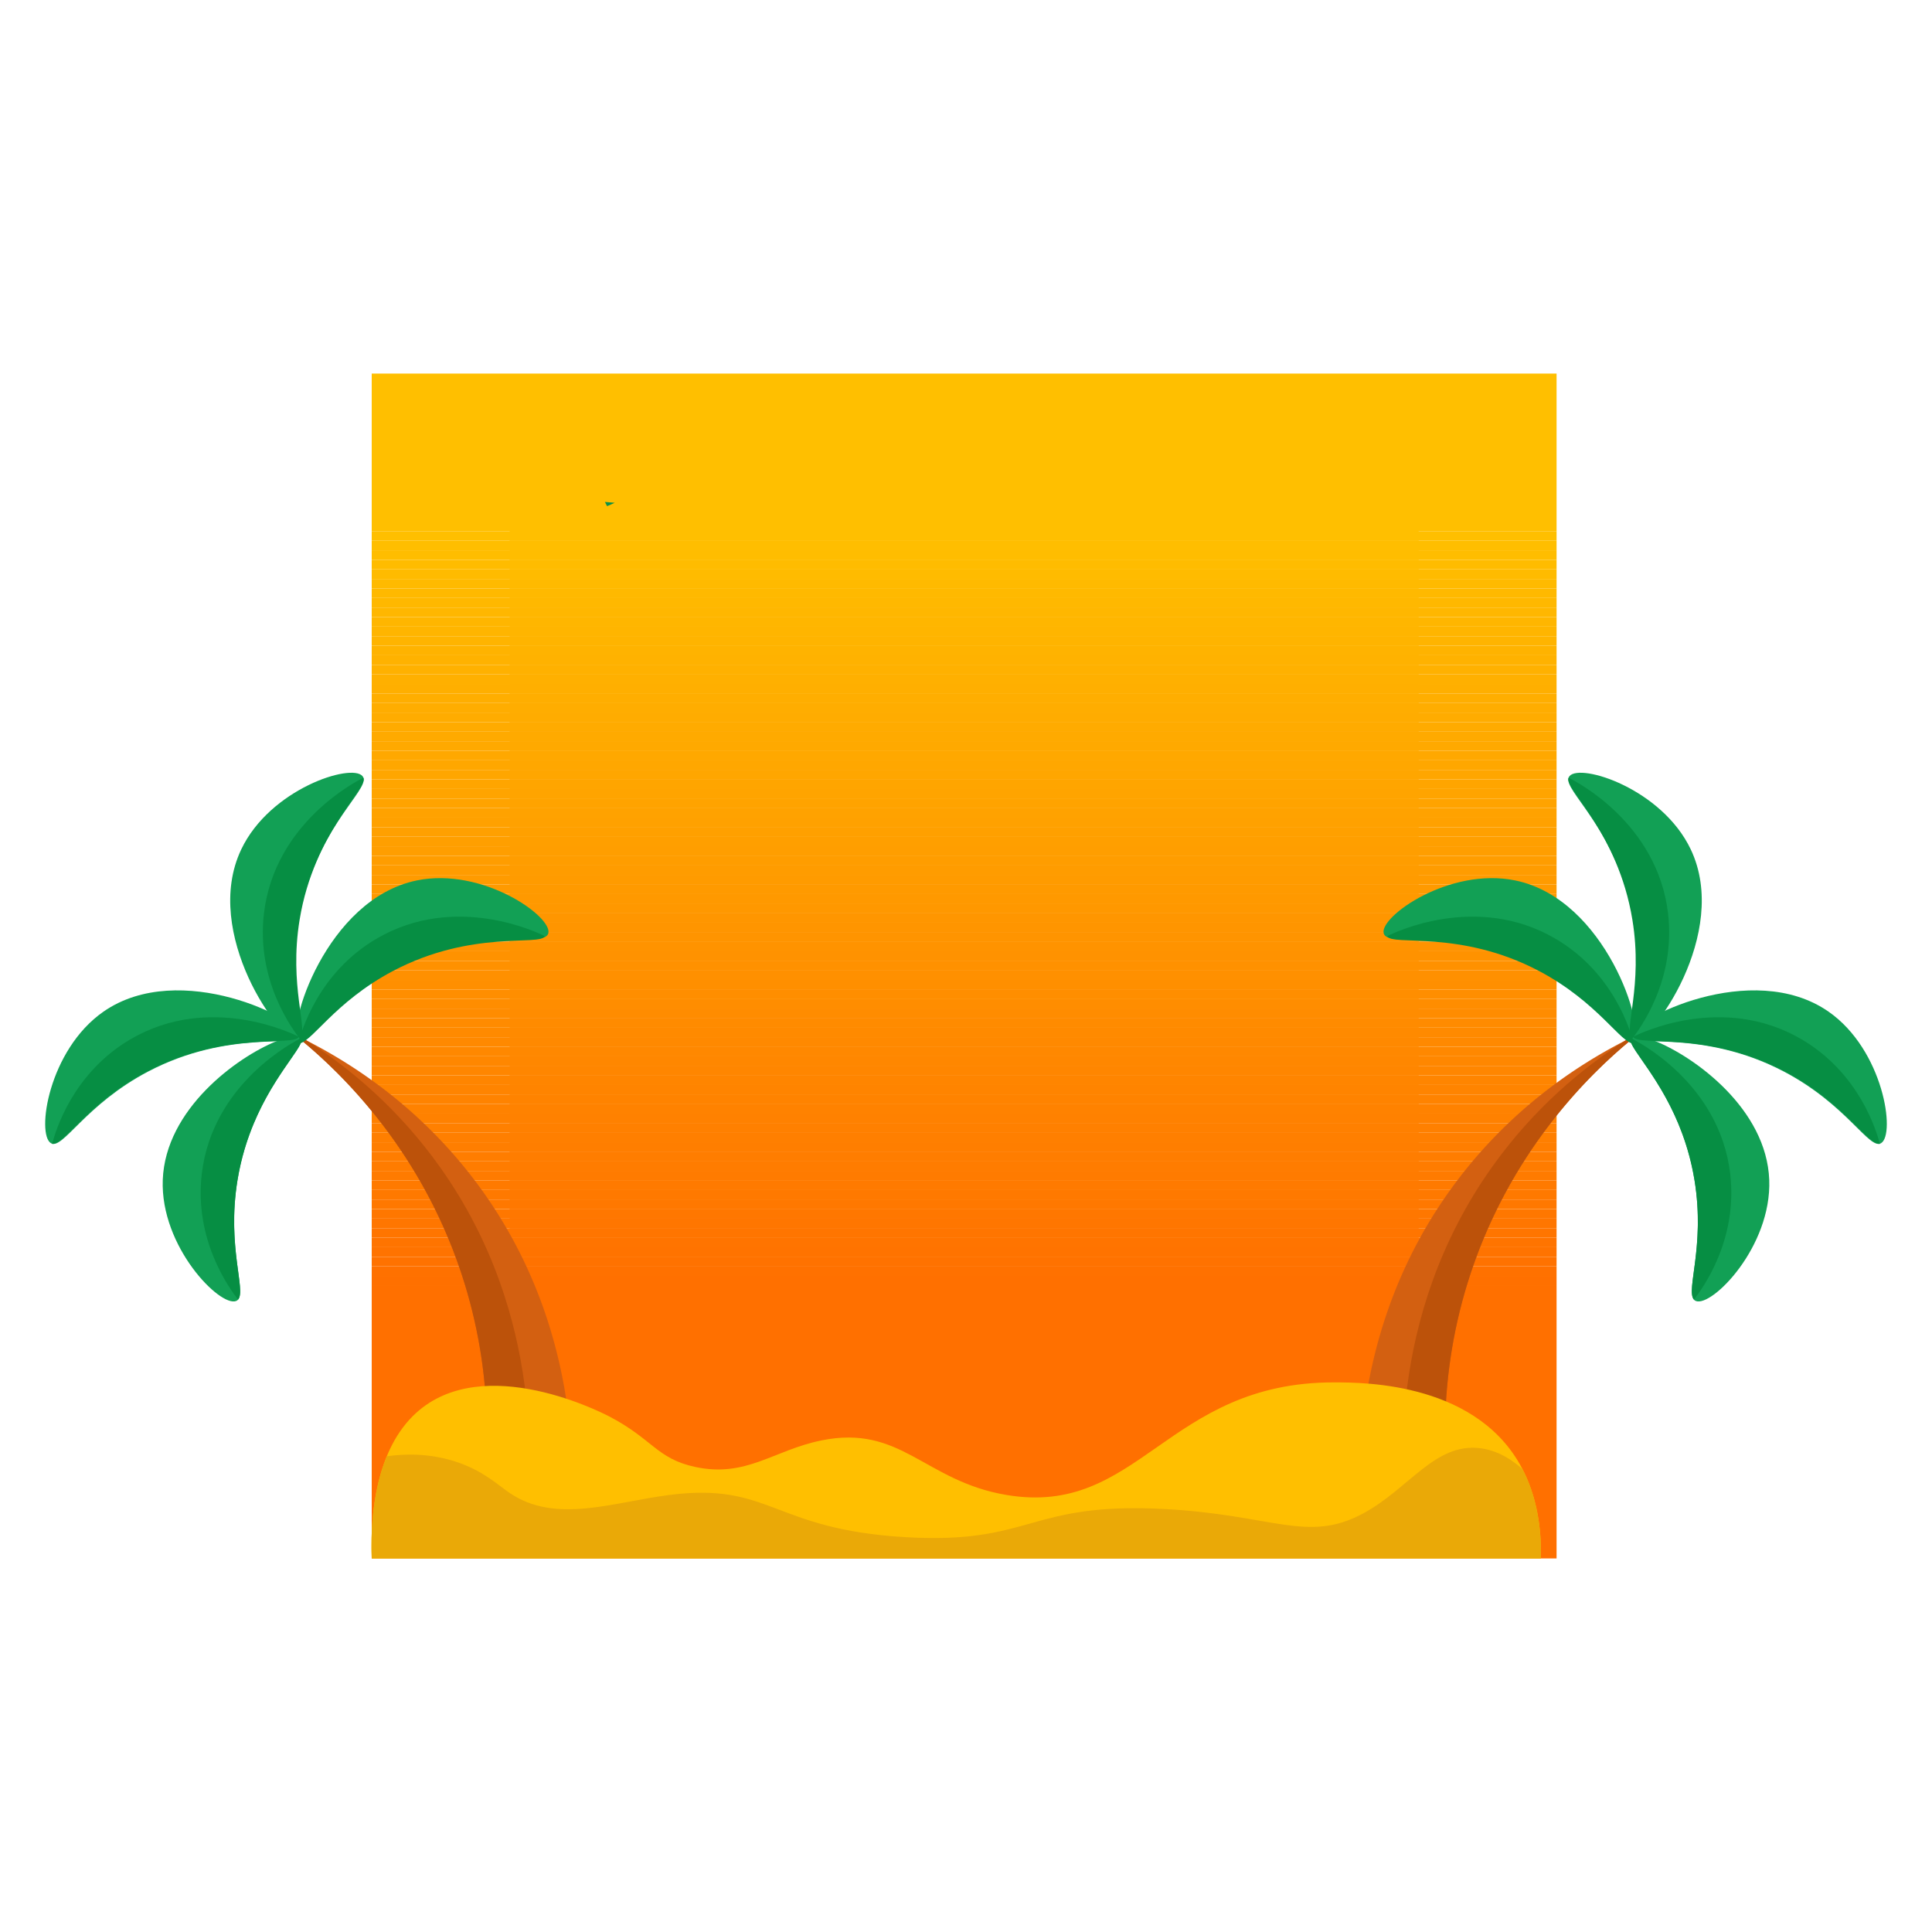 <svg xmlns="http://www.w3.org/2000/svg" viewBox="0 0 2000 2000" width="300" height="300" fill="none"><defs><style>.son4-1{fill:#d36011}.son4-2{fill:#ff9d00}.son4-3{fill:#ffb800}.son4-4{fill:#ff8600}.son4-5{fill:#12a055}.son4-6{fill:#ff8900}.son4-7{fill:#ff7b00}.son4-8{fill:#ffb300}.son4-9{fill:#ffb100}.son4-10{fill:#fb0}.son4-11{fill:#068e43}.son4-12{fill:#ffa100}.son4-13{fill:#ffae00}.son4-14{fill:#ffb200}.son4-15{fill:#ff7d00}.son4-16{fill:#ffa700}.son4-17{fill:#ffa600}.son4-18{fill:#ff7300}.son4-19{fill:#ff7a00}.son4-20{fill:#ffac00}.son4-21{fill:#ffb600}.son4-22{fill:#ff8300}.son4-23{fill:#f80}.son4-24{fill:#ff9600}.son4-25{fill:#ff9000}.son4-26{fill:#ff9400}.son4-27{fill:#ffba00}.son4-28{fill:#ff9a00}.son4-29{fill:#ff9b00}.son4-30{fill:#ff8400}.son4-31{fill:#ff7c00}.son4-32{fill:#ff7500}.son4-33{fill:#ffa300}.son4-34{fill:#ffb000}.son4-35{fill:#ffb700}.son4-36{fill:#ff9200}.son4-37{fill:#ff7e00}.son4-38{fill:#ffbf00}.son4-39{fill:#ff8d00}.son4-40{fill:#ff9e00}.son4-41{fill:#ff8100}.son4-42{fill:orange}.son4-44{fill:#ff9500}.son4-45{fill:#ff8f00}.son4-46{fill:#ff9f00}.son4-47{fill:#ff7400}.son4-48{fill:#ffab00}.son4-49{fill:#ff8c00}.son4-50{fill:#ffbe00}.son4-51{fill:#ff9300}.son4-52{fill:#ffbd00}.son4-53{fill:#ffad00}.son4-54{fill:#ff7000}.son4-55{fill:#ffaf00}.son4-56{fill:#ffb900}.son4-58{fill:#ffb400}.son4-60{fill:#ff8000}.son4-61{fill:#ff7f00}.son4-62{fill:#f70}.son4-63{fill:#ff8b00}.son4-64{fill:#ff7800}.son4-65{fill:#ff7900}.son4-66{fill:#bc520a}.son4-67{fill:#ffb500}.son4-68{fill:#ff7100}.son4-69{fill:#f90}.son4-70{fill:#ff9c00}.son4-71{fill:#ffa800}.son4-72{fill:#ffa000}.son4-73{fill:#ffa900}.son4-74{fill:#ffbc00}.son4-75{fill:#ff7200}.son4-76{fill:#ffa400}.son4-77{fill:#ff8e00}.son4-78{fill:#ff8a00}.son4-79{fill:#fa0}.son4-80{fill:#ff7600}.son4-81{fill:#ffa200}.son4-82{fill:#ff8200}.son4-83{fill:#ff8700}.son4-84{fill:#ff9100}.son4-85{fill:#ff8500}.son4-86{fill:#ff9800}</style></defs><path d="M527.55 529.48h941.04v20.39H527.55zm0 20.39h941.04v9.88H527.55z" class="son4-38"/><path d="M527.55 559.76h941.04v9.88H527.55z" class="son4-50"/><path d="M527.55 569.64h941.04v9.88H527.55z" class="son4-52"/><path d="M527.55 579.53h941.04v9.88H527.55z" class="son4-74"/><path d="M527.55 589.41h941.04v9.88H527.55z" class="son4-10"/><path d="M527.55 599.29h941.04v9.88H527.55z" class="son4-27"/><path d="M527.55 609.18h941.04v9.88H527.55z" class="son4-56"/><path d="M527.55 619.06h941.04v9.88H527.55z" class="son4-3"/><path d="M527.55 628.94h941.04v9.88H527.55z" class="son4-35"/><path d="M527.55 638.83h941.04v9.88H527.55z" class="son4-21"/><path d="M527.55 648.71h941.04v9.88H527.55z" class="son4-67"/><path d="M527.55 658.6h941.04v9.88H527.55z" class="son4-58"/><path d="M527.55 668.48h941.04v9.88H527.55z" class="son4-8"/><path d="M527.55 678.36h941.04v9.88H527.55z" class="son4-14"/><path d="M527.55 688.25h941.04v9.88H527.55z" class="son4-9"/><path d="M527.55 698.13h941.04v9.88H527.55z" class="son4-34"/><path d="M527.55 708.01h941.04v9.88H527.55z" class="son4-55"/><path d="M527.55 717.9h941.04v9.88H527.55z" class="son4-13"/><path d="M527.55 727.78h941.04v9.88H527.55z" class="son4-53"/><path d="M527.55 737.67h941.04v9.88H527.55z" class="son4-20"/><path d="M527.55 747.55h941.04v9.88H527.55z" class="son4-48"/><path d="M527.55 757.43h941.04v9.88H527.55z" class="son4-79"/><path d="M527.55 767.32h941.04v9.88H527.55z" class="son4-73"/><path d="M527.55 777.2h941.04v9.88H527.55z" class="son4-71"/><path d="M527.55 787.09h941.04v9.88H527.55z" class="son4-16"/><path d="M527.55 796.97h941.04v9.88H527.55z" class="son4-17"/><path d="M527.55 806.85h941.04v9.88H527.55z" class="son4-42"/><path d="M527.55 816.74h941.04v9.88H527.55z" class="son4-76"/><path d="M527.55 826.62h941.04v9.88H527.55z" class="son4-33"/><path d="M527.55 836.5h941.04v9.88H527.55z" class="son4-81"/><path d="M527.55 846.39h941.04v9.88H527.55z" class="son4-12"/><path d="M527.55 856.27h941.04v9.88H527.55z" class="son4-72"/><path d="M527.55 866.16h941.04v9.88H527.55z" class="son4-46"/><path d="M527.55 876.04h941.04v9.88H527.55z" class="son4-40"/><path d="M527.55 885.92h941.04v9.88H527.55z" class="son4-2"/><path d="M527.55 895.81h941.04v9.88H527.55z" class="son4-70"/><path d="M527.55 905.69h941.04v9.88H527.55z" class="son4-29"/><path d="M527.55 915.58h941.04v9.88H527.55z" class="son4-28"/><path d="M527.55 925.46h941.04v9.88H527.55z" class="son4-69"/><path d="M527.55 935.34h941.04v9.88H527.55z" class="son4-86"/><path d="M527.55 945.23h941.04v9.88H527.55z" class="son4-24"/><path d="M527.55 955.11h941.04v9.88H527.55z" class="son4-44"/><path d="M527.55 964.99h941.04v9.88H527.55z" class="son4-26"/><path d="M527.55 974.88h941.04v9.88H527.55z" class="son4-51"/><path d="M527.55 984.76h941.04v9.88H527.55z" class="son4-36"/><path d="M527.55 994.65h941.04v9.88H527.55z" class="son4-84"/><path d="M527.55 1004.53h941.04v9.88H527.55z" class="son4-25"/><path d="M527.55 1014.41h941.04v9.88H527.55z" class="son4-45"/><path d="M527.55 1024.3h941.04v9.88H527.55z" class="son4-77"/><path d="M527.55 1034.18h941.04v9.88H527.55z" class="son4-39"/><path d="M527.55 1044.07h941.04v9.88H527.55z" class="son4-49"/><path d="M527.55 1053.95h941.04v9.88H527.55z" class="son4-63"/><path d="M527.55 1063.83h941.04v9.88H527.55z" class="son4-78"/><path d="M527.55 1073.72h941.04v9.88H527.55z" class="son4-6"/><path d="M527.55 1083.6h941.04v9.88H527.55z" class="son4-23"/><path d="M527.55 1093.48h941.04v9.88H527.55z" class="son4-83"/><path d="M527.55 1103.37h941.04v9.88H527.55z" class="son4-4"/><path d="M527.55 1113.25h941.04v9.88H527.55z" class="son4-85"/><path d="M527.55 1123.14h941.04v9.88H527.55z" class="son4-30"/><path d="M527.55 1133.02h941.04v9.88H527.55z" class="son4-22"/><path d="M527.55 1142.9h941.04v9.88H527.55z" class="son4-82"/><path d="M527.55 1152.79h941.04v9.88H527.55z" class="son4-41"/><path d="M527.55 1162.67h941.04v9.88H527.55z" class="son4-60"/><path d="M527.55 1172.56h941.04v9.88H527.55z" class="son4-61"/><path d="M527.55 1182.44h941.04v9.88H527.55z" class="son4-37"/><path d="M527.55 1192.32h941.04v9.88H527.55z" class="son4-15"/><path d="M527.55 1202.21h941.04v9.88H527.55z" class="son4-31"/><path d="M527.55 1212.09h941.04v9.88H527.55z" class="son4-7"/><path d="M527.55 1221.97h941.04v9.88H527.55z" class="son4-19"/><path d="M527.55 1231.86h941.04v9.88H527.55z" class="son4-65"/><path d="M527.55 1241.74h941.04v9.88H527.55z" class="son4-64"/><path d="M527.55 1251.63h941.04v9.88H527.55z" class="son4-62"/><path d="M527.55 1261.51h941.04v9.88H527.55z" class="son4-80"/><path d="M527.55 1271.39h941.04v9.88H527.55z" class="son4-32"/><path d="M527.55 1281.28h941.04v9.88H527.55z" class="son4-47"/><path d="M527.55 1291.16h941.04v9.88H527.55z" class="son4-18"/><path d="M527.55 1301.05h941.04v9.88H527.55z" class="son4-75"/><path d="M527.55 1310.93h941.04v9.88H527.55z" class="son4-68"/><path d="M527.55 1320.81h941.04v9.88H527.55zm0 9.89h941.04v139.82H527.55z" class="son4-54"/><path d="M384.8 386.72h1226.56v163.16H384.8z" class="son4-38"/><path d="M384.8 549.87h1226.56v9.88H384.8z" class="son4-38"/><path d="M384.8 559.76h1226.56v9.88H384.8z" class="son4-50"/><path d="M384.8 569.64h1226.56v9.88H384.8z" class="son4-52"/><path d="M384.8 579.53h1226.56v9.88H384.8z" class="son4-74"/><path d="M384.8 589.41h1226.56v9.88H384.8z" class="son4-10"/><path d="M384.8 599.29h1226.56v9.88H384.8z" class="son4-27"/><path d="M384.8 609.18h1226.56v9.88H384.8z" class="son4-56"/><path d="M384.8 619.06h1226.56v9.88H384.8z" class="son4-3"/><path d="M384.8 628.94h1226.56v9.88H384.8z" class="son4-35"/><path d="M384.8 638.83h1226.56v9.88H384.8z" class="son4-21"/><path d="M384.8 648.71h1226.56v9.88H384.8z" class="son4-67"/><path d="M384.8 658.6h1226.56v9.88H384.8z" class="son4-58"/><path d="M384.8 668.48h1226.56v9.88H384.8z" class="son4-8"/><path d="M384.8 678.36h1226.56v9.88H384.8z" class="son4-14"/><path d="M384.8 688.25h1226.56v9.88H384.8z" class="son4-9"/><path d="M384.8 698.13h1226.56v9.88H384.8z" class="son4-34"/><path d="M384.8 708.01h1226.56v9.88H384.8z" class="son4-55"/><path d="M384.8 717.9h1226.56v9.88H384.8z" class="son4-13"/><path d="M384.8 727.78h1226.56v9.88H384.8z" class="son4-53"/><path d="M384.8 737.67h1226.56v9.88H384.8z" class="son4-20"/><path d="M384.8 747.55h1226.56v9.88H384.8z" class="son4-48"/><path d="M384.8 757.43h1226.56v9.88H384.8z" class="son4-79"/><path d="M384.8 767.32h1226.56v9.88H384.8z" class="son4-73"/><path d="M384.8 777.2h1226.56v9.88H384.8z" class="son4-71"/><path d="M384.8 787.09h1226.56v9.88H384.8z" class="son4-16"/><path d="M384.8 796.97h1226.56v9.88H384.8z" class="son4-17"/><path d="M384.8 806.85h1226.56v9.88H384.8z" class="son4-42"/><path d="M384.8 816.74h1226.56v9.88H384.8z" class="son4-76"/><path d="M384.8 826.62h1226.56v9.88H384.8z" class="son4-33"/><path d="M384.8 836.5h1226.56v9.88H384.8z" class="son4-81"/><path d="M384.8 846.39h1226.56v9.88H384.8z" class="son4-12"/><path d="M384.8 856.27h1226.56v9.88H384.8z" class="son4-72"/><path d="M384.8 866.16h1226.56v9.88H384.8z" class="son4-46"/><path d="M384.8 876.04h1226.56v9.88H384.8z" class="son4-40"/><path d="M384.8 885.92h1226.56v9.88H384.8z" class="son4-2"/><path d="M384.8 895.81h1226.56v9.88H384.8z" class="son4-70"/><path d="M384.8 905.69h1226.56v9.88H384.8z" class="son4-29"/><path d="M384.8 915.58h1226.56v9.88H384.8z" class="son4-28"/><path d="M384.8 925.46h1226.56v9.88H384.8z" class="son4-69"/><path d="M384.8 935.34h1226.56v9.88H384.8z" class="son4-86"/><path d="M384.8 945.23h1226.56v9.88H384.8z" class="son4-24"/><path d="M384.8 955.11h1226.56v9.88H384.8z" class="son4-44"/><path d="M384.8 964.99h1226.56v9.88H384.8z" class="son4-26"/><path d="M384.8 974.88h1226.56v9.88H384.8z" class="son4-51"/><path d="M384.8 984.76h1226.56v9.88H384.8z" class="son4-36"/><path d="M384.8 994.65h1226.56v9.88H384.8z" class="son4-84"/><path d="M384.8 1004.53h1226.56v9.88H384.8z" class="son4-25"/><path d="M384.8 1014.41h1226.56v9.88H384.8z" class="son4-45"/><path d="M384.8 1024.3h1226.56v9.88H384.8z" class="son4-77"/><path d="M384.8 1034.18h1226.56v9.88H384.8z" class="son4-39"/><path d="M384.8 1044.07h1226.56v9.88H384.8z" class="son4-49"/><path d="M384.8 1053.95h1226.56v9.88H384.8z" class="son4-63"/><path d="M384.8 1063.83h1226.56v9.88H384.8z" class="son4-78"/><path d="M384.8 1073.72h1226.56v9.88H384.8z" class="son4-6"/><path d="M384.8 1083.6h1226.56v9.88H384.8z" class="son4-23"/><path d="M384.8 1093.48h1226.56v9.88H384.8z" class="son4-83"/><path d="M384.8 1103.37h1226.56v9.88H384.8z" class="son4-4"/><path d="M384.8 1113.25h1226.56v9.88H384.8z" class="son4-85"/><path d="M384.8 1123.14h1226.56v9.88H384.8z" class="son4-30"/><path d="M384.8 1133.02h1226.56v9.88H384.8z" class="son4-22"/><path d="M384.8 1142.9h1226.56v9.88H384.8z" class="son4-82"/><path d="M384.8 1152.79h1226.56v9.88H384.8z" class="son4-41"/><path d="M384.8 1162.67h1226.56v9.88H384.8z" class="son4-60"/><path d="M384.8 1172.56h1226.56v9.88H384.8z" class="son4-61"/><path d="M384.8 1182.44h1226.56v9.88H384.8z" class="son4-37"/><path d="M384.8 1192.32h1226.56v9.88H384.8z" class="son4-15"/><path d="M384.8 1202.21h1226.56v9.88H384.8z" class="son4-31"/><path d="M384.8 1212.09h1226.56v9.88H384.8z" class="son4-7"/><path d="M384.8 1221.97h1226.56v9.88H384.8z" class="son4-19"/><path d="M384.8 1231.86h1226.56v9.88H384.8z" class="son4-65"/><path d="M384.8 1241.74h1226.56v9.88H384.8z" class="son4-64"/><path d="M384.8 1251.63h1226.56v9.88H384.8z" class="son4-62"/><path d="M384.8 1261.51h1226.56v9.88H384.8z" class="son4-80"/><path d="M384.8 1271.39h1226.56v9.88H384.8z" class="son4-32"/><path d="M384.8 1281.28h1226.56v9.88H384.8z" class="son4-47"/><path d="M384.8 1291.16h1226.56v9.88H384.8z" class="son4-18"/><path d="M384.8 1301.05h1226.56v9.88H384.8z" class="son4-75"/><path d="M384.8 1310.93h1226.56v9.88H384.8z" class="son4-68"/><path d="M384.8 1320.81h1226.56v9.88H384.8zm0 9.89h1226.56v282.59H384.8z" class="son4-54"/><path d="M628.43 523.99c2.68-1.1 5.31-2.28 7.91-3.52-3.41-.22-6.78-.51-10.13-.87.74 1.46 1.47 2.93 2.22 4.39" style="fill:#0c9148"/><path d="M310.76 1072.58c-1.44 12.42-73.38-7.36-157.24 36.6-65.52 34.35-88.54 81.53-100.78 74.24-15.28-9.1-2.64-96.51 54.39-136.19 79.21-55.11 205.55 8.68 203.62 25.34Z" class="son4-5"/><path d="M588.16 1602.25c-32.59.34-65.18.68-97.78 1.03a519 519 0 0 0 5.38-26.26c9.69-54.24 17.08-144.73-14.81-248.31-41.77-135.7-127.44-217.47-168.77-251.69-.07-.05-.12-.1-.19-.16-.83-.68-1.64-1.35-2.43-2-.04-.03-.08-.07-.12-.1-.62-.51-1.23-1-1.82-1.48-.27-.21-.52-.42-.77-.63-.74-.59-1.46-1.17-2.17-1.73.88.42 1.78.85 2.68 1.29.43.2.86.41 1.28.62.5.25 1.02.49 1.53.75.08.03.14.07.22.1.35.17.7.34 1.06.51 1.05.52 2.11 1.05 3.19 1.6 1.23.61 2.47 1.24 3.74 1.89h.03c47.18 24.16 121.23 71.15 181.52 155.88 111.02 156.01 93.91 325.43 88.22 368.68Z" class="son4-1"/><path d="M307.93 1076.03c12.02-3.44-19.22-71.2 10.5-161.1 23.22-70.24 66.02-100.63 56.83-111.52-11.47-13.59-95.65 13.12-125.51 75.84-41.48 87.13 42.04 201.39 58.17 196.78Z" class="son4-5"/><path d="M309.43 1076.32c9.98 7.53 45.29-58.21 134.96-88.59 70.07-23.74 120.1-7.86 123.26-21.75 3.95-17.34-68.05-68.48-136.11-54.57-94.54 19.33-135.51 154.8-122.11 164.9Z" class="son4-5"/><path d="M312.21 1076.82c0 .07 0 .12-.02.19-.28 2.47-2.16 5.97-5.14 10.57-13.51 20.83-49.65 63.96-61.17 134.03-12 72.99 11.81 119.77-1.38 125.16-16.47 6.72-78.65-55.99-76.01-125.41 2.8-73.33 76.88-127.02 117.57-143.47 2.9-1.17 5.63-2.15 8.15-2.93q3.3-1.035 6.09-1.62c2.56-.52 4.76-.76 6.56-.7.21 0 .42.02.62.04.42.03.81.08 1.18.14.61.12 1.15.29 1.61.51.09.03.17.07.25.12.29.15.56.34.78.55.06.06.11.11.17.18.6.67.84 1.54.74 2.62Z" class="son4-5"/><path d="M455.27 1207.84c-43.54-61.19-94.27-102.7-136.85-130.15h-.03c-1.11-.72-2.23-1.43-3.33-2.13-1.46-.92-2.9-1.83-4.34-2.71-.03-.02-.05-.03-.07-.05.39 1.97.79 3.94 1.15 5.88.19-.59.33-1.16.39-1.67 41.34 34.22 127 116 168.77 251.69 31.88 103.58 24.5 194.07 14.81 248.31 15.91-.16 31.82-.32 47.73-.49 5.68-43.25 22.79-212.68-88.23-368.68" class="son4-66"/><path d="M311.86 1074.64c-6.17 2.98-91.74 46.05-102.94 140.36-8.23 69.26 29.19 119.59 37.51 130.26 8.6-9.56-11.86-55.05-.56-123.8 14.96-90.97 71.38-136.53 65.98-146.83Z" class="son4-11"/><path d="M309.33 1073.28c-6.1-3.13-92.03-45.45-174.05 2.45-60.23 35.18-77.84 95.36-81.34 108.43 12.81 1.1 36.78-42.64 98.45-75.05 81.61-42.88 151.97-25.32 156.93-35.83Z" class="son4-11"/><path d="M376.18 805.14c-6.17 2.98-91.74 46.05-102.94 140.36-8.23 69.26 29.19 119.59 37.51 130.26 8.6-9.56-11.86-55.05-.56-123.8 14.96-90.97 71.38-136.53 65.98-146.83Z" class="son4-11"/><path d="M563.98 969.11c-6.1-3.13-92.06-45.4-174.05 2.55-60.21 35.21-77.79 95.41-81.28 108.48 12.81 1.09 36.76-42.67 98.41-75.11 81.58-42.93 151.95-25.41 156.91-35.92Z" class="son4-11"/><path d="M1689.24 1072.58c1.44 12.42 73.38-7.36 157.24 36.6 65.52 34.35 88.54 81.53 100.78 74.24 15.28-9.1 2.64-96.51-54.39-136.19-79.21-55.11-205.55 8.68-203.62 25.34Z" class="son4-5"/><path d="M1411.84 1602.25c32.59.34 65.18.68 97.78 1.03a519 519 0 0 1-5.38-26.26c-9.69-54.24-17.08-144.73 14.81-248.31 41.77-135.7 127.44-217.47 168.77-251.69.07-.05.12-.1.19-.16.83-.68 1.64-1.35 2.43-2 .04-.03.08-.07.12-.1.62-.51 1.23-1 1.82-1.48.27-.21.52-.42.77-.63.74-.59 1.46-1.17 2.17-1.73-.88.42-1.78.85-2.68 1.29-.43.2-.86.41-1.28.62-.5.25-1.02.49-1.53.75-.08.03-.14.07-.22.1-.35.17-.7.34-1.06.51-1.05.52-2.11 1.05-3.19 1.6-1.23.61-2.47 1.24-3.74 1.89h-.03c-47.18 24.16-121.23 71.15-181.52 155.88-111.02 156.01-93.91 325.43-88.22 368.68Z" class="son4-1"/><path d="M1692.07 1076.03c-12.02-3.44 19.22-71.2-10.5-161.1-23.22-70.24-66.02-100.63-56.83-111.52 11.47-13.59 95.65 13.12 125.51 75.84 41.48 87.13-42.04 201.39-58.17 196.78Z" class="son4-5"/><path d="M1690.57 1076.32c-9.98 7.53-45.29-58.21-134.96-88.59-70.07-23.74-120.1-7.86-123.26-21.75-3.95-17.34 68.05-68.48 136.11-54.57 94.54 19.33 135.51 154.8 122.11 164.9Z" class="son4-5"/><path d="M1687.79 1076.82c0 .07 0 .12.02.19.28 2.47 2.16 5.97 5.14 10.57 13.51 20.83 49.65 63.96 61.17 134.03 12 72.99-11.81 119.77 1.38 125.16 16.47 6.72 78.65-55.99 76.01-125.41-2.8-73.33-76.88-127.02-117.57-143.47-2.9-1.17-5.63-2.15-8.15-2.93q-3.3-1.035-6.09-1.62c-2.56-.52-4.76-.76-6.56-.7-.21 0-.42.02-.62.04-.42.03-.81.08-1.18.14-.61.12-1.15.29-1.61.51-.09.03-.17.07-.25.12-.29.15-.56.34-.78.55-.06.06-.11.11-.17.18-.6.67-.84 1.54-.74 2.62Z" class="son4-5"/><path d="M1544.73 1207.84c43.54-61.19 94.27-102.7 136.85-130.15h.03c1.11-.72 2.23-1.43 3.33-2.13 1.46-.92 2.9-1.83 4.34-2.71.03-.02.05-.03.07-.05-.39 1.97-.79 3.94-1.15 5.88-.19-.59-.33-1.16-.39-1.67-41.34 34.22-127 116-168.77 251.69-31.88 103.58-24.5 194.07-14.81 248.31-15.91-.16-31.82-.32-47.73-.49-5.68-43.25-22.79-212.68 88.23-368.68" class="son4-66"/><path d="M1688.14 1074.64c6.17 2.98 91.74 46.05 102.94 140.36 8.23 69.26-29.19 119.59-37.51 130.26-8.6-9.56 11.86-55.05.56-123.8-14.96-90.97-71.38-136.53-65.98-146.83Z" class="son4-11"/><path d="M1690.67 1073.28c6.1-3.13 92.03-45.45 174.05 2.45 60.23 35.18 77.84 95.36 81.34 108.43-12.81 1.1-36.78-42.64-98.45-75.05-81.61-42.88-151.97-25.32-156.93-35.83Z" class="son4-11"/><path d="M1623.82 805.14c6.17 2.98 91.74 46.05 102.94 140.36 8.23 69.26-29.19 119.59-37.51 130.26-8.6-9.56 11.86-55.05.56-123.8-14.96-90.97-71.38-136.53-65.98-146.83Z" class="son4-11"/><path d="M1436.02 969.11c6.1-3.13 92.06-45.4 174.05 2.55 60.21 35.21 77.79 95.41 81.28 108.48-12.81 1.09-36.76-42.67-98.41-75.11-81.58-42.93-151.95-25.41-156.91-35.92Z" class="son4-11"/><path d="M1595.11 1613.28H384.79c-1.17-32.16.53-101.51 39.08-143.73 67-73.36 194.81-9.46 206.35-3.49 45.31 23.43 49.51 43.89 89.27 52.48 53.06 11.47 81.08-17.28 130.75-27.41 82.6-16.85 106.59 41.97 191.3 56.39 137.92 23.48 165.84-116.87 339.93-116.49 31.79.07 150.83.33 196.16 92.86 15.63 31.91 18.02 65.65 17.48 89.38Z" class="son4-38"/><path d="M1410.59 1567c-57.29 30.57-92.82 1.12-204.92-4.86-141.78-7.56-136.64 36.79-268.04 29.14-138.56-8.07-139.66-57.12-244.74-43.7-58.49 7.47-117.48 30.24-165.1-1.94-12.75-8.62-27.27-22.92-55.03-32.21-28.29-9.47-54.42-8.4-72.35-5.92-15.79 38.31-16.48 82.11-15.62 105.77h1210.32c.54-23.73-1.85-57.47-17.48-89.38-.49-1.01-1.01-1.99-1.52-2.98-9.32-8.46-24.3-19.36-44-21.76-46.87-5.71-73.71 42.33-121.52 67.84" style="fill:#eaa907"/></svg>